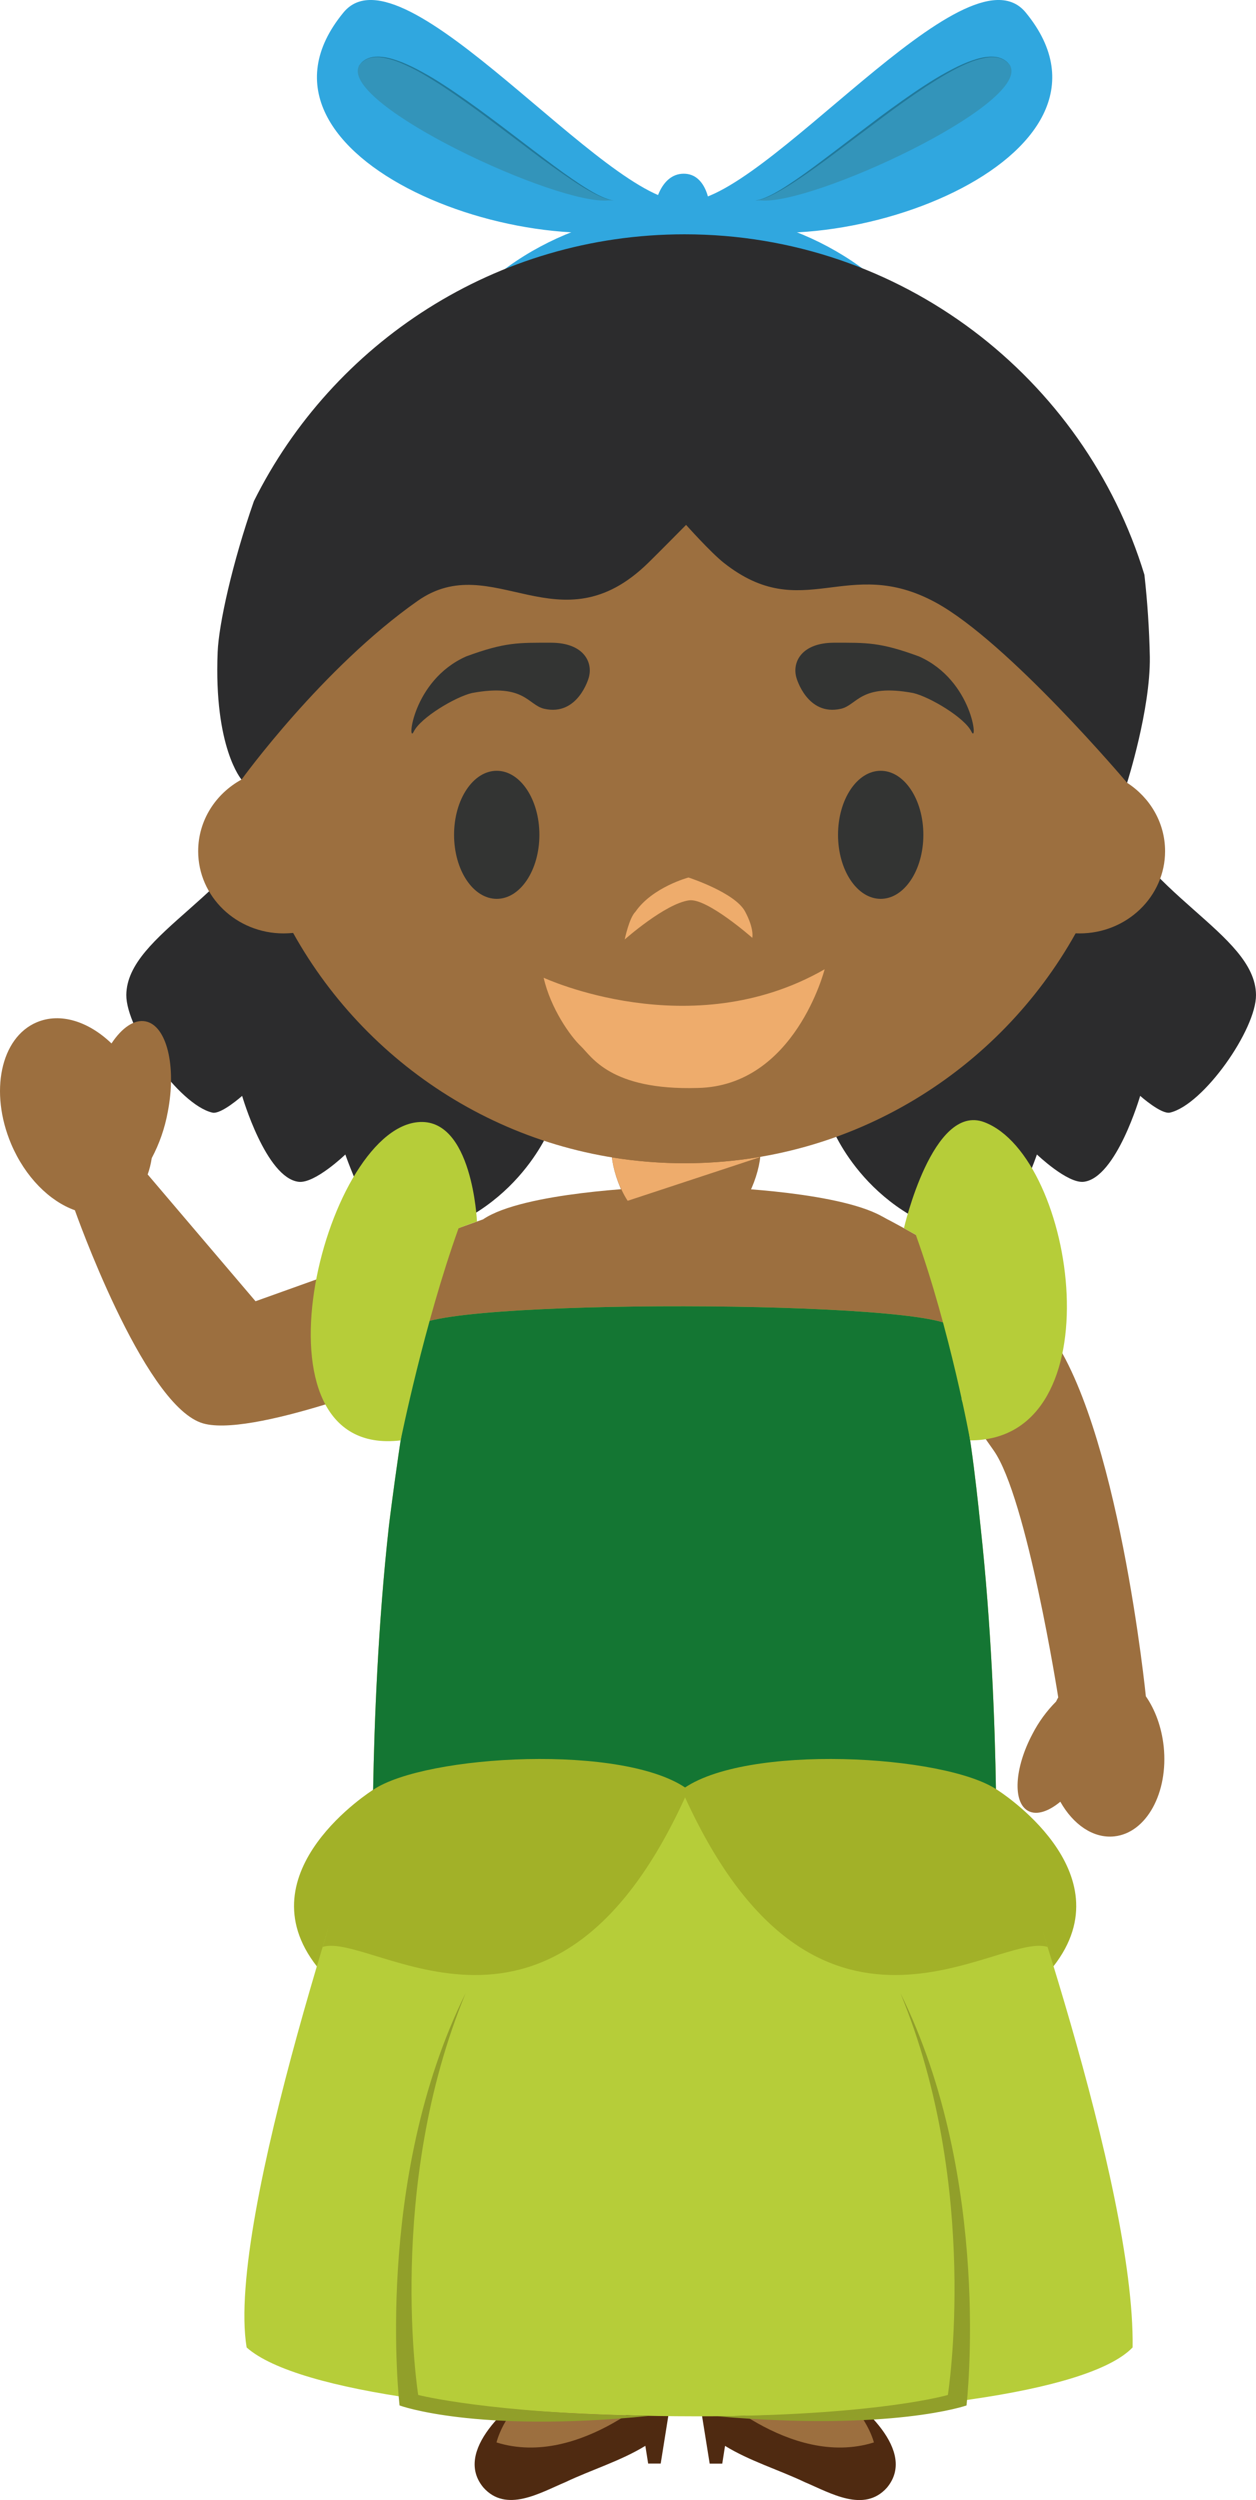 <svg version="1.1" xmlns="http://www.w3.org/2000/svg" xmlns:xlink="http://www.w3.org/1999/xlink" width="58.88" height="117.127" viewBox="0,0,58.88,117.127"><g transform="translate(-210.714,-120.889)"><g data-paper-data="{&quot;isPaintingLayer&quot;:true}" fill-rule="evenodd" stroke="none" stroke-width="1" stroke-linecap="butt" stroke-linejoin="miter" stroke-miterlimit="10" stroke-dasharray="" stroke-dashoffset="0" style="mix-blend-mode: normal"><path d="M236.511,173.72c0,0 -1.692,4.415 -6.962,5.273c-1.188,0.196 -2.646,-4.016 -2.646,-4.016c0,0 -1.424,1.37 -2.19,1.28c-1.536,-0.186 -2.648,-4.026 -2.648,-4.026c0,0 -0.99,0.882 -1.396,0.784c-1.572,-0.368 -4.042,-3.898 -4.034,-5.512c0.028,-2.908 5.502,-4.726 7.048,-9.268c5.3,0.274 12.828,15.486 12.828,15.486" fill="#2c2c2d"/><path d="M249.718,173.72c0,0 7.53,-15.212 12.832,-15.486c1.544,4.542 7.02,6.36 7.044,9.268c0.014,1.614 -2.458,5.144 -4.03,5.512c-0.408,0.098 -1.4,-0.784 -1.4,-0.784c0,0 -1.112,3.84 -2.644,4.026c-0.766,0.09 -2.196,-1.28 -2.196,-1.28c0,0 -1.452,4.212 -2.644,4.016c-5.27,-0.858 -6.962,-5.272 -6.962,-5.272" fill="#2c2c2d"/><path d="M252.925,138.12c-2.092,-3.552 -6.118,-5.556 -10.142,-5.538c-4.03,-0.018 -8.052,1.986 -10.144,5.538c-0.524,-0.311 -1.053,-0.613 -1.586,-0.908c2.344,-4.102 7.036,-6.464 11.73,-6.438c4.692,-0.026 9.382,2.336 11.724,6.438c-0.534,0.296 -1.062,0.6 -1.582,0.908" fill="#30a7df"/><path d="M242.767,129.027c1.068,0 1.296,1.434 1.222,2.022c-0.068,0.588 -0.392,2.022 -1.22,2.022c-0.772,0 -1.288,-1.308 -1.376,-1.888c-0.094,-0.63 0.27,-2.156 1.374,-2.156" fill="#30a7df"/><path d="M242.782,130.321c0.06,0.174 0.076,0.656 -0.092,0.728c-6.59,2.822 -21.5,-2.736 -15.875,-9.574c2.778,-3.38 12.298,8.958 15.968,8.846" fill="#30a7df"/><path d="M227.53,123.984c1.587,-2.426 9.777,6.108 11.963,6.294c0,0 -0.192,-0.006 -0.254,0c-2.38,0.242 -12.518,-4.458 -11.708,-6.28c0.002,-0.008 0,-0.014 0,-0.014" fill="#3394ba"/><path d="M227.53,123.986l0.025,-0.032c0.006,-0.01 0.018,-0.024 0.026,-0.04c0.014,-0.014 0.026,-0.036 0.046,-0.052c0.018,-0.018 0.036,-0.04 0.058,-0.064c0.022,-0.022 0.052,-0.042 0.082,-0.064c0.069,-0.051 0.145,-0.092 0.226,-0.122c0.182,-0.072 0.424,-0.086 0.694,-0.052c0.268,0.034 0.562,0.124 0.874,0.246c0.306,0.124 0.63,0.282 0.962,0.466c0.332,0.18 0.678,0.39 1.024,0.616c0.692,0.448 1.414,0.966 2.12,1.49c0.71,0.528 1.406,1.066 2.066,1.566c0.658,0.498 1.272,0.962 1.818,1.336c0.272,0.186 0.524,0.354 0.756,0.492c0.228,0.138 0.436,0.25 0.61,0.328c0.176,0.08 0.322,0.128 0.418,0.152c0.052,0.016 0.09,0.02 0.118,0.022l0.04,0.006l-0.04,-0.004c-0.04,-0.003 -0.079,-0.009 -0.118,-0.018c-0.1,-0.02 -0.25,-0.064 -0.426,-0.142c-0.356,-0.15 -0.838,-0.422 -1.388,-0.794c-0.624,-0.422 -1.237,-0.86 -1.838,-1.314c-0.662,-0.498 -1.362,-1.03 -2.07,-1.558c-0.69,-0.519 -1.395,-1.019 -2.113,-1.498c-0.331,-0.216 -0.668,-0.423 -1.01,-0.622c-0.308,-0.177 -0.626,-0.335 -0.952,-0.474c-0.274,-0.12 -0.561,-0.208 -0.856,-0.262c-0.266,-0.042 -0.504,-0.032 -0.686,0.032c-0.14,0.049 -0.266,0.131 -0.368,0.238c-0.02,0.016 -0.03,0.038 -0.046,0.052c-0.01,0.016 -0.02,0.028 -0.026,0.04c-0.008,0.01 -0.017,0.02 -0.026,0.03" fill="#21799b"/><path d="M242.831,130.321c3.672,0.112 13.19,-12.226 15.968,-8.846c5.626,6.838 -9.282,12.396 -15.874,9.574c-0.17,-0.072 -0.156,-0.554 -0.094,-0.728" fill="#30a7df"/><path d="M258.085,123.984c0,0 -0.004,0.006 0,0.014c0.808,1.822 -9.328,6.522 -11.708,6.28c-0.064,-0.006 -0.254,0 -0.254,0c2.186,-0.186 10.376,-8.72 11.962,-6.294" fill="#3394ba"/><path d="M258.085,123.986c0,0 -0.01,-0.008 -0.026,-0.03c-0.006,-0.012 -0.018,-0.024 -0.028,-0.04c-0.014,-0.014 -0.026,-0.036 -0.046,-0.052c-0.101,-0.108 -0.228,-0.19 -0.368,-0.238c-0.182,-0.064 -0.42,-0.074 -0.682,-0.032c-0.296,0.054 -0.585,0.141 -0.86,0.262c-0.304,0.124 -0.62,0.288 -0.948,0.474c-0.33,0.186 -0.668,0.4 -1.014,0.622c-0.718,0.478 -1.42,0.978 -2.108,1.498c-0.71,0.528 -1.412,1.06 -2.072,1.558c-0.33,0.248 -0.654,0.486 -0.96,0.706c-0.308,0.222 -0.604,0.428 -0.88,0.608c-0.55,0.372 -1.032,0.644 -1.386,0.794c-0.178,0.078 -0.328,0.122 -0.428,0.142c-0.038,0.009 -0.077,0.015 -0.116,0.018l-0.04,0.004c0.052,-0.008 0.104,-0.018 0.156,-0.028c0.1,-0.024 0.244,-0.072 0.418,-0.152c0.178,-0.078 0.382,-0.19 0.614,-0.328c0.228,-0.138 0.482,-0.306 0.754,-0.492c0.546,-0.374 1.158,-0.838 1.816,-1.336c0.662,-0.5 1.36,-1.038 2.066,-1.566c0.71,-0.524 1.426,-1.042 2.12,-1.49c0.348,-0.226 0.692,-0.436 1.026,-0.616c0.332,-0.184 0.654,-0.342 0.964,-0.466c0.31,-0.122 0.602,-0.212 0.87,-0.246c0.27,-0.034 0.514,-0.02 0.694,0.052c0.081,0.029 0.158,0.07 0.226,0.122c0.03,0.022 0.06,0.042 0.08,0.064c0.024,0.024 0.042,0.046 0.062,0.064c0.02,0.016 0.03,0.038 0.044,0.052l0.026,0.04c0.016,0.024 0.026,0.032 0.026,0.032" fill="#21799b"/><path d="M242.179,233.227l-0.492,3.08h-0.588l-0.132,-0.832c-1.148,0.706 -2.528,1.122 -3.748,1.702c-1.196,0.504 -2.772,1.454 -3.842,0.254c-1.418,-1.696 1.142,-3.944 2.798,-4.966l5.646,0.166c0.046,0.198 0.336,0.39 0.35,0.592z" fill="#4f2a11"/><path d="M233.99,235.316c0,0 0.418,-1.816 2.312,-2.726h5.62c0,0 -3.968,3.964 -7.932,2.726" data-paper-data="{&quot;origPos&quot;:null}" fill="#9c6f3f"/><path d="M249.495,232.465c1.656,1.024 4.216,3.27 2.798,4.97c-1.07,1.198 -2.646,0.252 -3.842,-0.254c-1.22,-0.58 -2.604,-0.998 -3.748,-1.704l-0.13,0.832h-0.59l-0.494,-3.082l0.008,-0.004c0.014,-0.2 0.306,-0.394 0.352,-0.592l5.646,-0.166" fill="#4f2a11"/><path d="M251.681,235.316c-3.966,1.238 -7.932,-2.726 -7.932,-2.726h5.62c1.892,0.992 2.312,2.726 2.312,2.726" data-paper-data="{&quot;origPos&quot;:null}" fill="#9c6f3f"/><path d="M254.249,208.617l-4.776,24.054h-5.66l-0.846,-17.44h-0.264l-0.844,17.44h-5.66l-4.78,-24.054h14.36zM212.438,168.782c-1.696,0.716 -2.228,3.27 -1.202,5.7c0.66,1.558 1.808,2.688 2.992,3.108l-0.002,0.002c0,0 3.152,8.954 5.902,9.948c2.218,0.808 9.972,-2.3 9.972,-2.3c0,0 1.267,-0.28 1.773,-2.706c0.45,-1.054 1.546,-4.522 1.546,-4.522l-10.726,3.84l-5.056,-5.94c0.088,-0.248 0.151,-0.504 0.19,-0.764c0.359,-0.675 0.612,-1.402 0.75,-2.154c0.422,-2.156 -0.048,-4.06 -1.04,-4.254c-0.536,-0.104 -1.112,0.304 -1.596,1.034c-1.074,-1.032 -2.396,-1.46 -3.502,-0.992M259.773,183.149c-1.126,-1.436 -4.266,-3.348 -6.126,-4.408c-0.852,-0.486 -1.582,-0.86 -1.582,-0.86l-3.652,9.206c0,0 6.5,-0.252 7.372,-0.656c0.178,0.492 0.726,1.3 1.51,2.41c1.562,2.212 3.028,11.57 3.028,11.57c-0.036,0.064 -0.07,0.128 -0.102,0.196c-0.445,0.446 -0.818,0.958 -1.106,1.518c-0.85,1.6 -0.936,3.216 -0.196,3.608c0.396,0.21 0.948,0.024 1.502,-0.434c0.602,1.07 1.544,1.728 2.528,1.624c1.508,-0.158 2.544,-2.044 2.318,-4.21c-0.098,-0.912 -0.402,-1.728 -0.838,-2.356c0.004,0.04 0.008,0.06 0.008,0.06c0,0 -1.294,-12.957 -4.664,-17.267" data-paper-data="{&quot;origPos&quot;:null}" fill="#9c6f3f"/><path d="M246.728,194.929h-7.324l-9.696,-9.81l1.55,-6.356l2.102,-0.748c1.874,-1.278 7.788,-1.492 7.788,-1.492l1.616,0.036h0.134l1.606,-0.036c0,0 5.836,0.202 7.738,1.462l-0.006,-0.012z" data-paper-data="{&quot;origPos&quot;:null}" fill="#9c6f3f"/><path d="M225.568,213.013c0.334,0.432 2.26,-0.04 2.26,-0.04l4.366,-4.138l-3.988,-4.094c0,0 -6.118,3.828 -2.638,8.272M260.097,213.013c-0.34,0.432 -2.262,-0.04 -2.262,-0.04l-4.368,-4.138l3.992,-4.094c0,0 6.116,3.828 2.638,8.272" fill="#a2b128"/><path d="M257.404,204.775c0.672,2 6.518,18.41 6.406,26.09c-4.162,4.35 -36.758,4.256 -41.534,0.002c-0.99,-6.004 5.336,-24.334 5.93,-26.144c0.054,-3.114 0.228,-7.738 0.736,-12.31c0.036,-0.342 0.788,-6.268 1.16,-7.174c-0.23,-0.546 -0.15,-1.286 0.05,-2.104c0.352,-1.434 24.926,-1.36 25.26,0c0.316,1.302 0.556,2.522 0.372,3.296c0.394,0.884 0.86,5.64 0.898,5.982c0.504,4.602 0.674,9.246 0.722,12.362" fill="#b6cd39"/><path d="M257.404,204.775c0.338,1 -7.098,0.18 -14.57,0.142c-7.444,-0.038 -14.926,0.708 -14.628,-0.194c0.054,-3.114 0.228,-7.738 0.736,-12.31c0.036,-0.342 0.788,-6.268 1.16,-7.174c-0.23,-0.546 -0.15,-1.286 0.05,-2.104c0.352,-1.434 24.926,-1.36 25.26,0c0.316,1.302 0.556,2.522 0.372,3.296c0.394,0.884 0.86,5.64 0.898,5.982c0.504,4.602 0.674,9.246 0.722,12.362" fill="#147633"/><path d="M229.445,233.584c0,0 -1.242,-10.564 3.1,-19.32c-3.77,9.106 -2.226,18.828 -2.226,18.828c0,0 3.334,0.858 10.83,0.982c-8.184,0.814 -11.704,-0.49 -11.704,-0.49M256.023,233.584c0,0 1.238,-10.564 -3.1,-19.32c3.768,9.106 2.226,18.828 2.226,18.828c0,0 -3.052,0.908 -10.834,0.998c8.24,0.716 11.708,-0.506 11.708,-0.506" fill="#919f2a"/><path d="M242.988,204.744c-6.214,14.062 -14.818,6.618 -17.148,7.358c1.086,-3.484 1.05,-5.166 2.366,-7.36c2.442,-1.652 11.868,-2.186 14.782,0.002" fill="#a2b128"/><path d="M242.671,204.744c2.92,-2.188 12.346,-1.654 14.788,-0.002c1.314,2.194 1.276,3.876 2.364,7.36c-2.332,-0.74 -10.934,6.704 -17.152,-7.358" fill="#a2b128"/><path d="M253.09,178.43c0,0 1.347,-5.878 3.765,-4.968c4.312,1.626 6.206,14.912 -0.66,14.908c0,0 -0.932,-5.132 -2.548,-9.63c-0.19,-0.102 -0.558,-0.31 -0.558,-0.31M233.074,178.117c0,0 -0.212,-4.912 -2.784,-4.654c-4.45,0.444 -8.224,15.79 -0.794,14.908c0,0 1.098,-5.438 2.714,-9.936c0.248,-0.106 0.864,-0.318 0.864,-0.318" fill="#b6cd39"/><path d="M241.163,177.944c-0.98,0 -1.776,-2.104 -1.776,-3.07h6.978c0,0.966 -0.794,3.07 -1.774,3.07h-3.428" data-paper-data="{&quot;origPos&quot;:null}" fill="#9c6f3f"/><path d="M240.138,177.146c-0.392,-0.6 -0.67,-1.432 -0.734,-2.034c2.302,0.374 4.65,0.366 6.95,-0.024l-0.012,0.014l-6.204,2.044" fill="#eeac6c"/><path d="M263.548,157.561c1.074,0.69 1.784,1.87 1.784,3.206c0,2.128 -1.796,3.852 -4.008,3.852c-0.064,0 -0.126,-0.002 -0.186,-0.004c-3.588,6.426 -10.454,10.772 -18.334,10.772c-7.892,0 -14.764,-4.354 -18.348,-10.79c-0.148,0.012 -0.296,0.022 -0.446,0.022c-2.214,0 -4.006,-1.724 -4.006,-3.852c0,-1.44 0.818,-2.692 2.028,-3.354c-0.138,-0.982 -0.212,-1.986 -0.212,-3.01c0,-11.586 9.394,-20.982 20.984,-20.982c11.586,0 20.982,9.396 20.982,20.982c-0.001,1.057 -0.081,2.113 -0.238,3.158" data-paper-data="{&quot;origPos&quot;:null}" fill="#9c6f3f"/><path d="M238.311,152.65c0,0 -0.503,1.803 -2.082,1.446c-0.772,-0.174 -0.908,-1.201 -3.386,-0.74c-0.779,0.18 -2.417,1.156 -2.732,1.808c-0.316,0.652 -0.088,-2.392 2.457,-3.522c1.835,-0.675 2.457,-0.642 3.977,-0.642c1.52,0 1.987,0.907 1.766,1.65M248.052,152.65c0,0 0.503,1.803 2.082,1.446c0.772,-0.174 0.908,-1.201 3.386,-0.74c0.779,0.18 2.417,1.156 2.732,1.808c0.316,0.652 0.087,-2.392 -2.457,-3.522c-1.835,-0.675 -2.457,-0.642 -3.977,-0.642c-1.52,0 -1.987,0.907 -1.766,1.65M236,160c0,1.657 -0.895,3 -2,3c-1.105,0 -2,-1.343 -2,-3c0,-1.657 0.895,-3 2,-3c1.105,0 2,1.343 2,3M254,160c0,1.657 -0.895,3 -2,3c-1.105,0 -2,-1.343 -2,-3c0,-1.657 0.895,-3 2,-3c1.105,0 2,1.343 2,3" fill="#333433"/><path d="M243.02,163.069c-1.125,0.153 -3.02,1.834 -3.02,1.834c0,0 0.207,-1.009 0.503,-1.299c0.8,-1.156 2.487,-1.604 2.487,-1.604c0,0 2.173,0.703 2.65,1.588c0.443,0.824 0.34,1.238 0.34,1.238c0,0 -2.121,-1.871 -2.96,-1.756z" fill="#eeac6c"/><path d="M236.2,166.696c0,0 6.897,3.208 13.172,-0.397c0,0 -1.39,5.47 -5.95,5.561c-4.115,0.122 -4.984,-1.492 -5.477,-1.956c-0.492,-0.463 -1.42,-1.772 -1.745,-3.208" fill="#eeac6c"/><path d="M264.617,151.67c0.03,2.464 -1.066,5.892 -1.066,5.892c0,0 -5.574,-6.596 -8.972,-8.446c-4.156,-2.258 -6.228,1.07 -9.938,-1.862c-0.616,-0.488 -1.764,-1.774 -1.764,-1.774c0,0 -1.396,1.412 -1.77,1.774c-4.172,4.086 -7.302,-0.684 -10.816,1.788c-4.474,3.14 -8.254,8.37 -8.254,8.37c0,0 -1.302,-1.488 -1.12,-5.972c0.052,-1.294 0.68,-4.16 1.7,-7.074c3.692,-7.41 11.346,-12.5 20.188,-12.5c10.152,0 18.74,6.718 21.558,15.95c0.143,1.28 0.228,2.566 0.254,3.854" fill="#2c2c2d"/></g></g></svg>